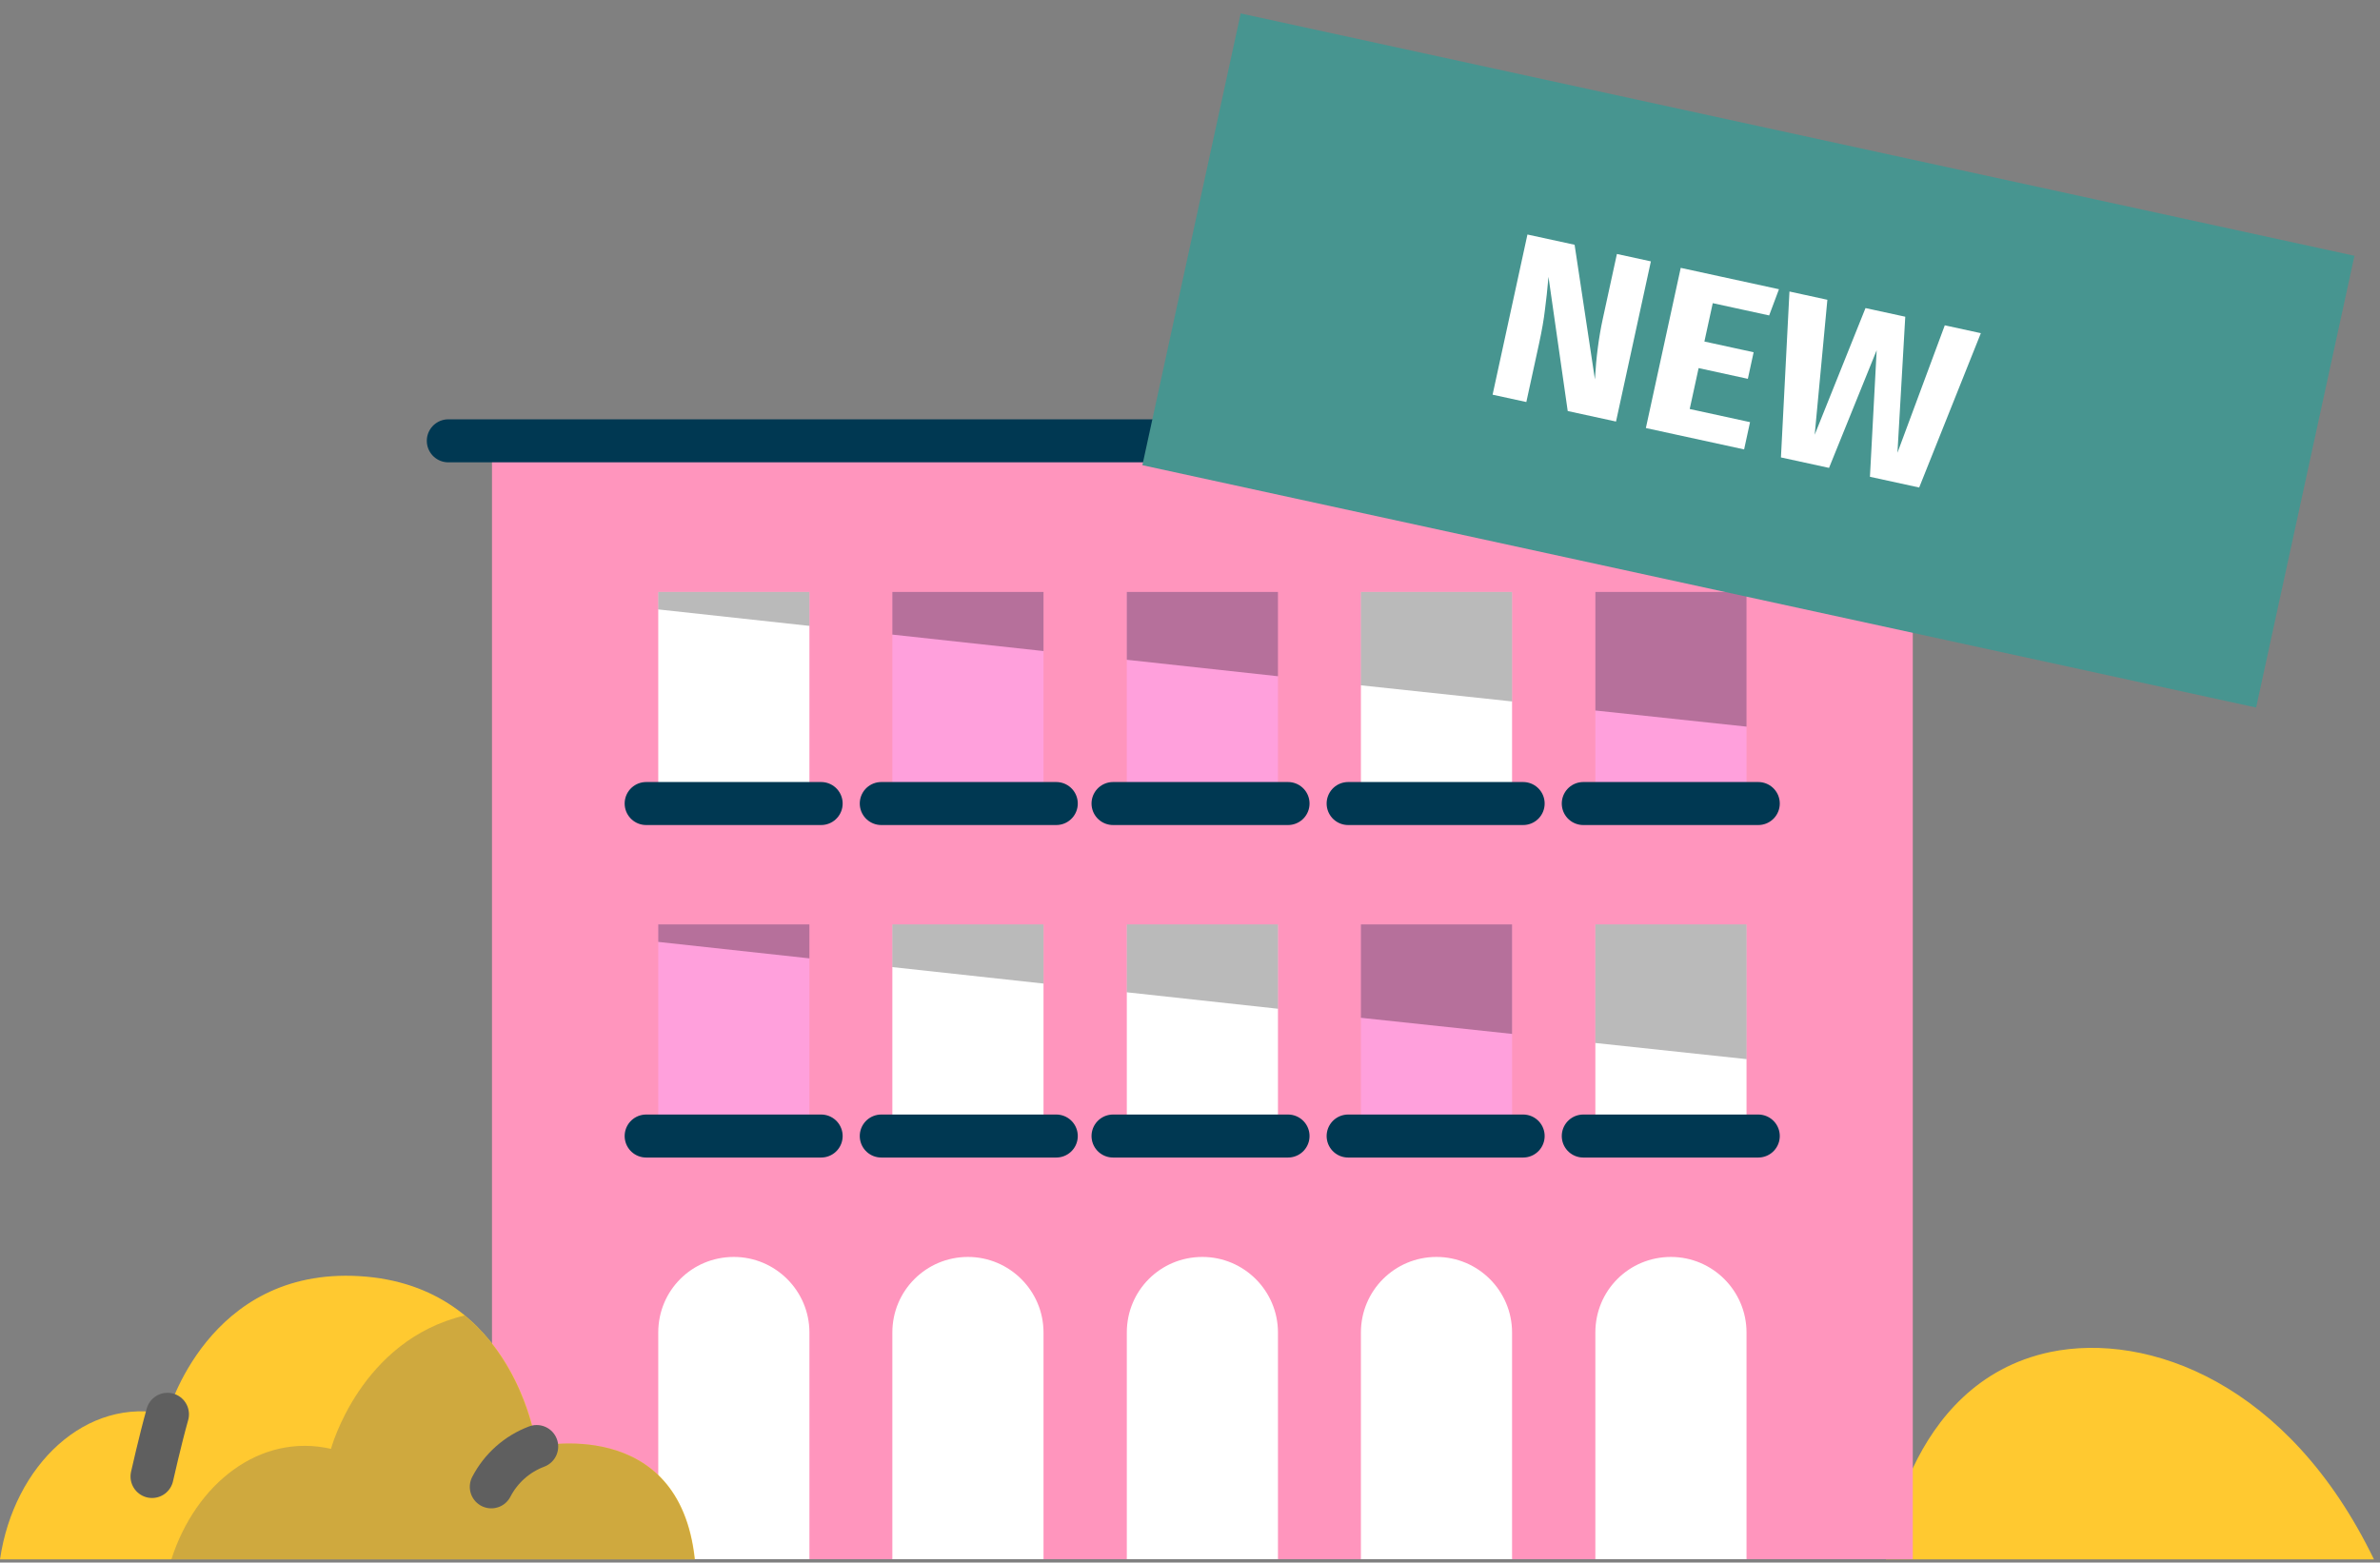<svg width="166" height="109" viewBox="0 0 166 109" fill="none" xmlns="http://www.w3.org/2000/svg">
<rect x="0" y="0" width="166" height="109" fill="#808080" stroke="none"/>
<path d="M165.578 108.776C159.622 96.456 149.817 92.905 143.01 94.31C132.799 96.456 131.541 108.776 131.541 108.776H165.578Z" fill="#FFC930"/>
<path d="M133.413 30.75H34.315V108.763H133.413V30.75Z" fill="#FF95BD"/>
<path d="M51.183 87.679C54.088 87.679 56.455 90.044 56.455 92.95V108.763H45.912V92.95C45.912 90.021 48.254 87.679 51.183 87.679Z" fill="white"/>
<path d="M67.511 87.679C70.416 87.679 72.783 90.044 72.783 92.95V108.763H62.24V92.95C62.24 90.021 64.607 87.679 67.511 87.679Z" fill="white"/>
<path d="M83.863 87.679C86.769 87.679 89.135 90.044 89.135 92.95V108.763H78.593V92.95C78.593 90.021 80.936 87.679 83.863 87.679Z" fill="white"/>
<path d="M100.193 87.679C103.097 87.679 105.463 90.044 105.463 92.95V108.763H94.921V92.95C94.921 90.021 97.287 87.679 100.193 87.679Z" fill="white"/>
<path d="M116.545 87.679C119.45 87.679 121.816 90.044 121.816 92.95V108.763H111.273V92.95C111.273 90.021 113.617 87.679 116.545 87.679Z" fill="white"/>
<path d="M56.455 64.485H45.912V79.245H56.455V64.485Z" fill="#FFA0DC"/>
<path d="M72.783 64.485H62.24V79.245H72.783V64.485Z" fill="white"/>
<path d="M89.135 64.485H78.593V79.245H89.135V64.485Z" fill="white"/>
<path d="M105.463 64.485H94.921V79.245H105.463V64.485Z" fill="#FFA0DC"/>
<path d="M121.816 64.485H111.273V79.245H121.816V64.485Z" fill="white"/>
<path d="M56.455 41.292H45.912V56.051H56.455V41.292Z" fill="white"/>
<path d="M72.783 41.292H62.24V56.051H72.783V41.292Z" fill="#FFA0DC"/>
<path d="M89.135 41.292H78.593V56.051H89.135V41.292Z" fill="#FFA0DC"/>
<path d="M105.463 41.292H94.921V56.051H105.463V41.292Z" fill="white"/>
<path d="M121.816 41.292H111.273V56.051H121.816V41.292Z" fill="#FFA0DC"/>
<path d="M31.269 30.75H136.459" stroke="#003852" stroke-width="3" stroke-linecap="round" stroke-linejoin="round"/>
<path d="M45.068 56.051H57.273" stroke="#003852" stroke-width="3" stroke-linecap="round" stroke-linejoin="round"/>
<path d="M61.467 56.051H73.673" stroke="#003852" stroke-width="3" stroke-linecap="round" stroke-linejoin="round"/>
<path d="M77.632 56.051H89.838" stroke="#003852" stroke-width="3" stroke-linecap="round" stroke-linejoin="round"/>
<path d="M94.03 56.051H106.236" stroke="#003852" stroke-width="3" stroke-linecap="round" stroke-linejoin="round"/>
<path d="M110.43 56.051H122.636" stroke="#003852" stroke-width="3" stroke-linecap="round" stroke-linejoin="round"/>
<path d="M45.068 79.245H57.273" stroke="#003852" stroke-width="3" stroke-linecap="round" stroke-linejoin="round"/>
<path d="M61.467 79.245H73.673" stroke="#003852" stroke-width="3" stroke-linecap="round" stroke-linejoin="round"/>
<path d="M77.632 79.245H89.838" stroke="#003852" stroke-width="3" stroke-linecap="round" stroke-linejoin="round"/>
<path d="M94.03 79.245H106.236" stroke="#003852" stroke-width="3" stroke-linecap="round" stroke-linejoin="round"/>
<path d="M110.43 79.245H122.636" stroke="#003852" stroke-width="3" stroke-linecap="round" stroke-linejoin="round"/>
<path opacity="0.3" d="M45.912 41.292V42.511L56.455 43.659V41.292H45.912Z" fill="#181818"/>
<path opacity="0.3" d="M62.24 41.292V44.267L72.783 45.415V41.292H62.24Z" fill="#0A0006"/>
<path opacity="0.3" d="M78.593 41.292V46.024L89.135 47.172V41.292H78.593Z" fill="#0A0006"/>
<path opacity="0.3" d="M94.921 41.292V47.805L105.463 48.93V41.292H94.921Z" fill="#181818"/>
<path opacity="0.3" d="M121.816 41.292H111.273V49.562L121.816 50.687V41.292Z" fill="#0A0006"/>
<path opacity="0.3" d="M45.912 64.485V65.704L56.455 66.852V64.485H45.912Z" fill="#0A0006"/>
<path opacity="0.3" d="M62.24 64.485V67.461L72.783 68.609V64.485H62.24Z" fill="#181818"/>
<path opacity="0.3" d="M78.593 64.485V69.218L89.135 70.366V64.485H78.593Z" fill="#181818"/>
<path opacity="0.3" d="M94.921 64.485V70.998L105.463 72.122V64.485H94.921Z" fill="#0A0006"/>
<path opacity="0.3" d="M121.816 64.485H111.273V72.755L121.816 73.88V64.485Z" fill="#181818"/>
<path d="M0 108.777C0.965 102.19 6.025 97.37 11.68 98.656C11.68 98.656 14.458 88.391 25.062 89.018C35.986 89.66 37.432 100.905 37.432 100.905C37.432 100.905 47.391 98.656 48.468 108.777H0Z" fill="#FFC930"/>
<path opacity="0.3" d="M11.952 108.777H48.451C47.374 98.656 37.415 100.906 37.415 100.906C37.415 100.906 36.691 95.282 32.402 91.765C25.125 93.499 23.085 101.065 23.085 101.065C18.137 99.941 13.654 103.476 11.952 108.777Z" fill="#5F5F5F"/>
<path d="M11.68 98.656C11.181 100.423 10.604 102.994 10.604 102.994" stroke="#5F5F5F" stroke-width="3" stroke-linecap="round" stroke-linejoin="round"/>
<path d="M37.433 100.905C36.067 101.419 34.942 102.415 34.267 103.716" stroke="#5F5F5F" stroke-width="3" stroke-linecap="round" stroke-linejoin="round"/>
<rect x="86.536" y="0.938" width="79.5" height="32.25" transform="rotate(12.277 86.536 0.938)" fill="#479590"/>
<path d="M112.714 29.405L109.345 28.672L108.004 19.312C107.927 20.185 107.844 20.955 107.755 21.622C107.679 22.281 107.544 23.057 107.35 23.949L106.459 28.044L104.105 27.532L106.536 16.359L109.825 17.074L111.243 26.468C111.327 24.944 111.51 23.531 111.793 22.231L112.776 17.716L115.146 18.232L112.714 29.405ZM124.079 20.176L123.395 22.003L119.461 21.147L118.878 23.823L122.312 24.571L121.909 26.425L118.475 25.677L117.854 28.531L122.062 29.447L121.648 31.349L114.796 29.858L117.227 18.685L124.079 20.176ZM138.16 23.241L133.859 34.007L130.424 33.259L130.894 24.429L127.571 32.638L124.217 31.908L124.811 20.335L127.455 20.911L126.571 30.327L130.115 21.49L132.888 22.093L132.343 31.583L135.645 22.693L138.16 23.241Z" fill="white"/>
</svg>
